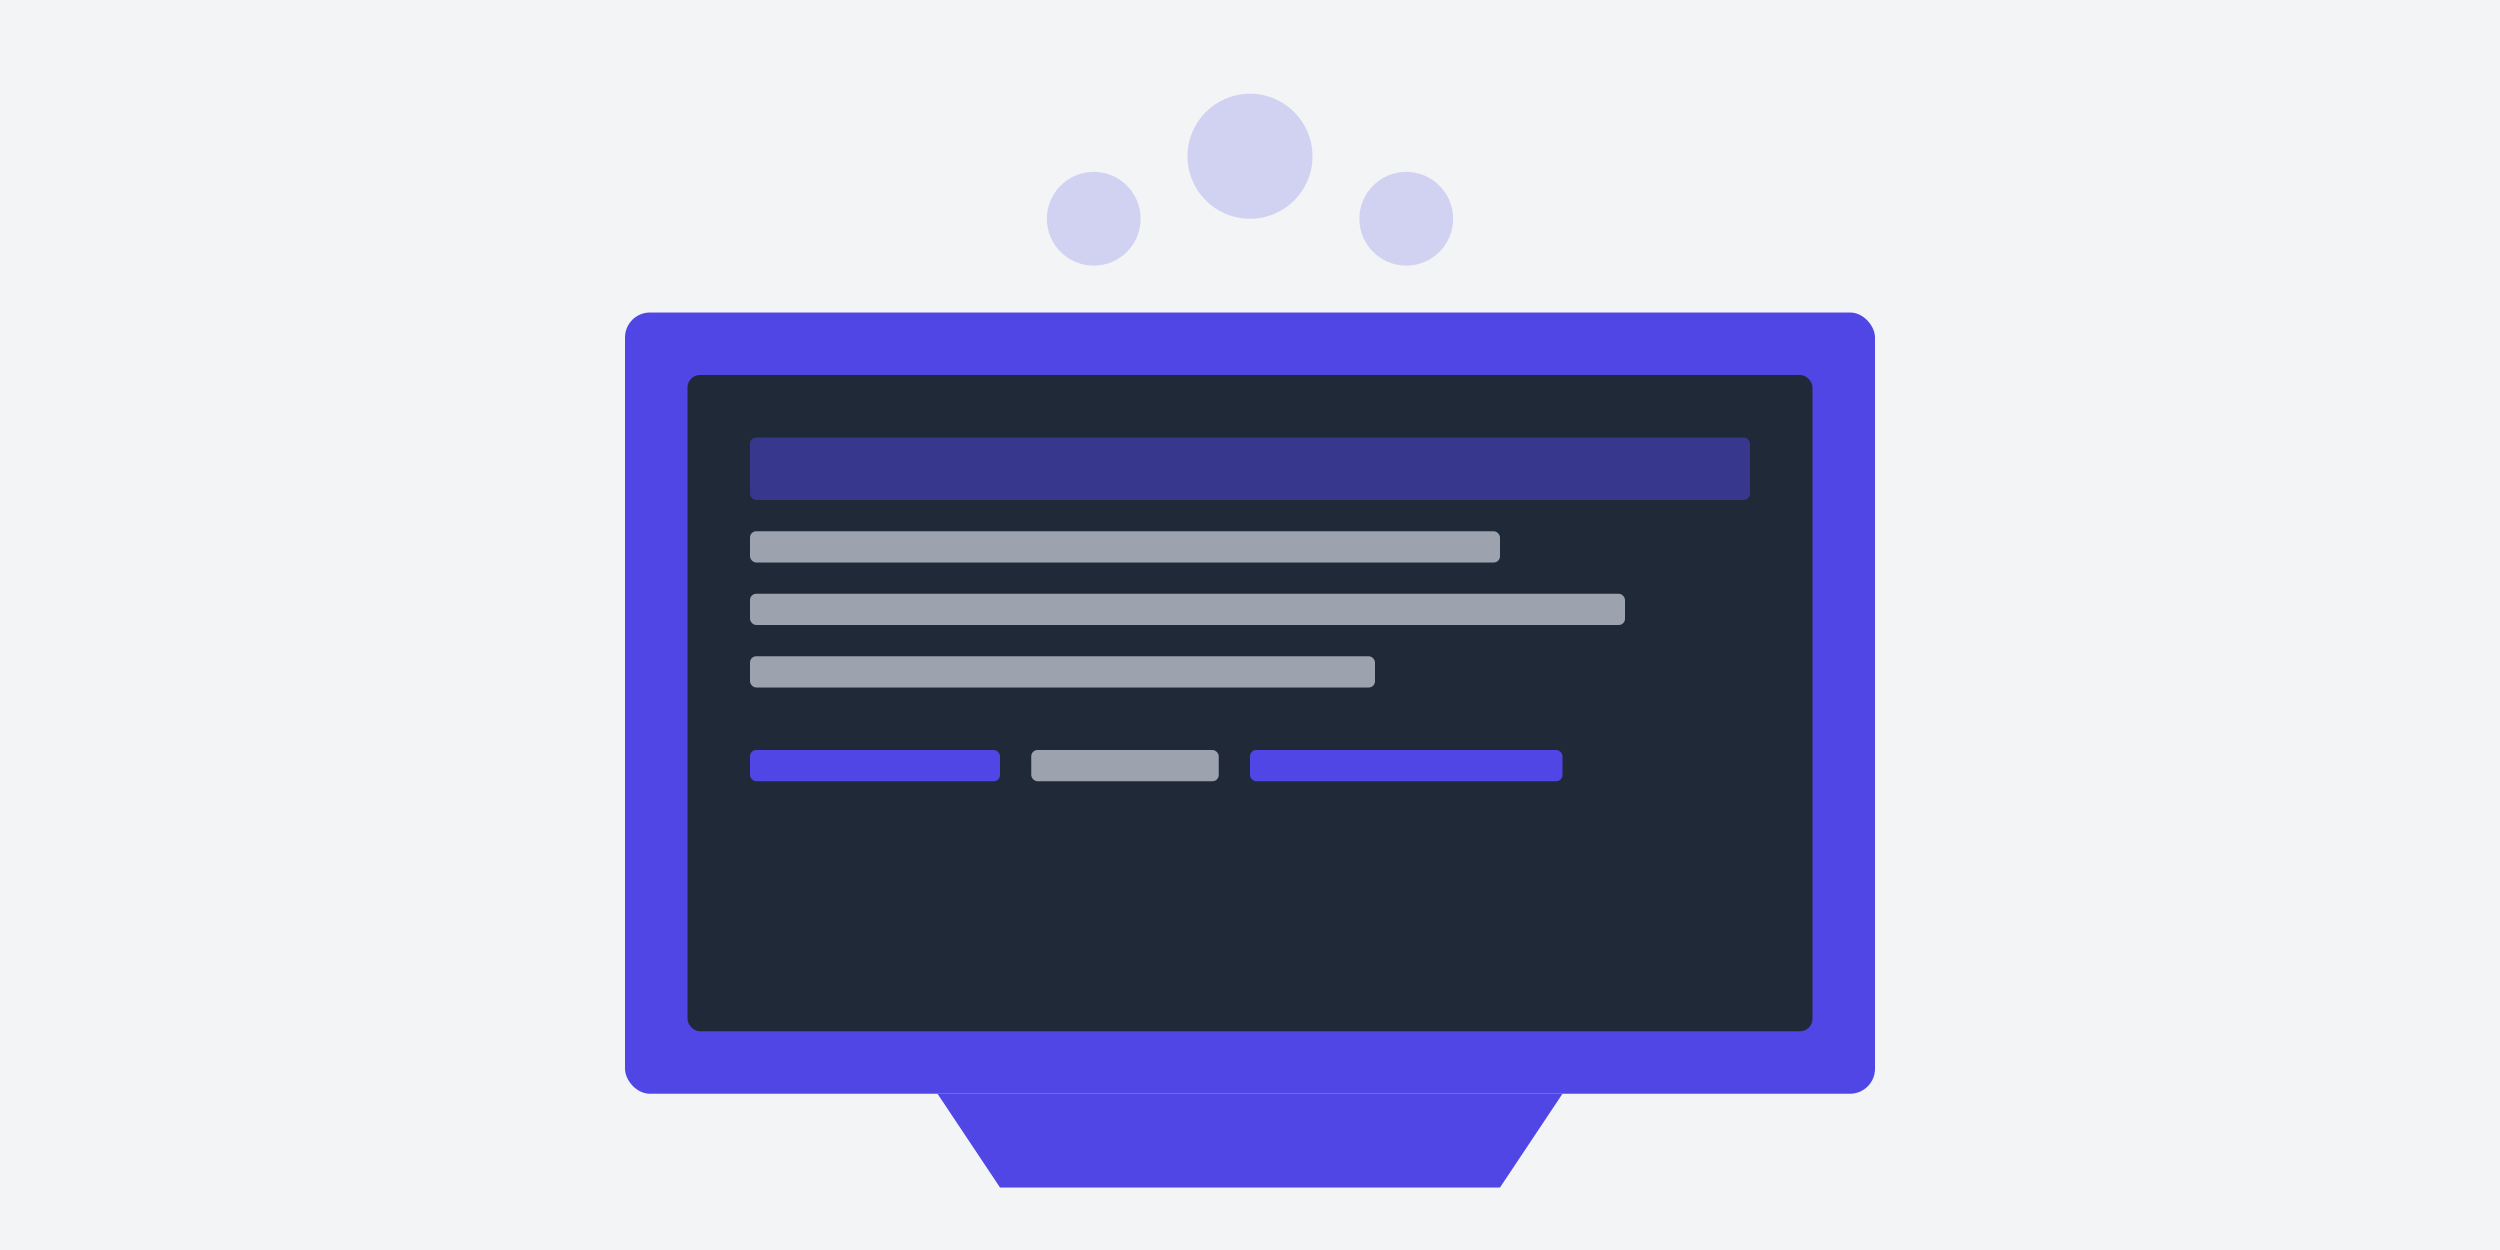 <?xml version="1.0" encoding="UTF-8"?>
<svg width="800" height="400" viewBox="0 0 800 400" fill="none" xmlns="http://www.w3.org/2000/svg">
  <!-- Background -->
  <rect width="800" height="400" fill="#F3F4F6"/>
  
  <!-- Laptop Frame -->
  <rect x="200" y="100" width="400" height="250" rx="8" fill="#4F46E5"/>
  <rect x="220" y="120" width="360" height="210" rx="4" fill="#1F2937"/>
  
  <!-- Screen Content -->
  <rect x="240" y="140" width="320" height="20" rx="2" fill="#4F46E5" opacity="0.5"/>
  <rect x="240" y="170" width="240" height="10" rx="2" fill="#9CA3AF"/>
  <rect x="240" y="190" width="280" height="10" rx="2" fill="#9CA3AF"/>
  <rect x="240" y="210" width="200" height="10" rx="2" fill="#9CA3AF"/>
  
  <!-- Code Elements -->
  <rect x="240" y="240" width="80" height="10" rx="2" fill="#4F46E5"/>
  <rect x="330" y="240" width="60" height="10" rx="2" fill="#9CA3AF"/>
  <rect x="400" y="240" width="100" height="10" rx="2" fill="#4F46E5"/>
  
  <!-- Laptop Base -->
  <path d="M300 350 L500 350 L480 380 L320 380 Z" fill="#4F46E5"/>
  
  <!-- Decorative Elements -->
  <circle cx="400" cy="50" r="20" fill="#4F46E5" opacity="0.2"/>
  <circle cx="450" cy="70" r="15" fill="#4F46E5" opacity="0.2"/>
  <circle cx="350" cy="70" r="15" fill="#4F46E5" opacity="0.2"/>
</svg> 
